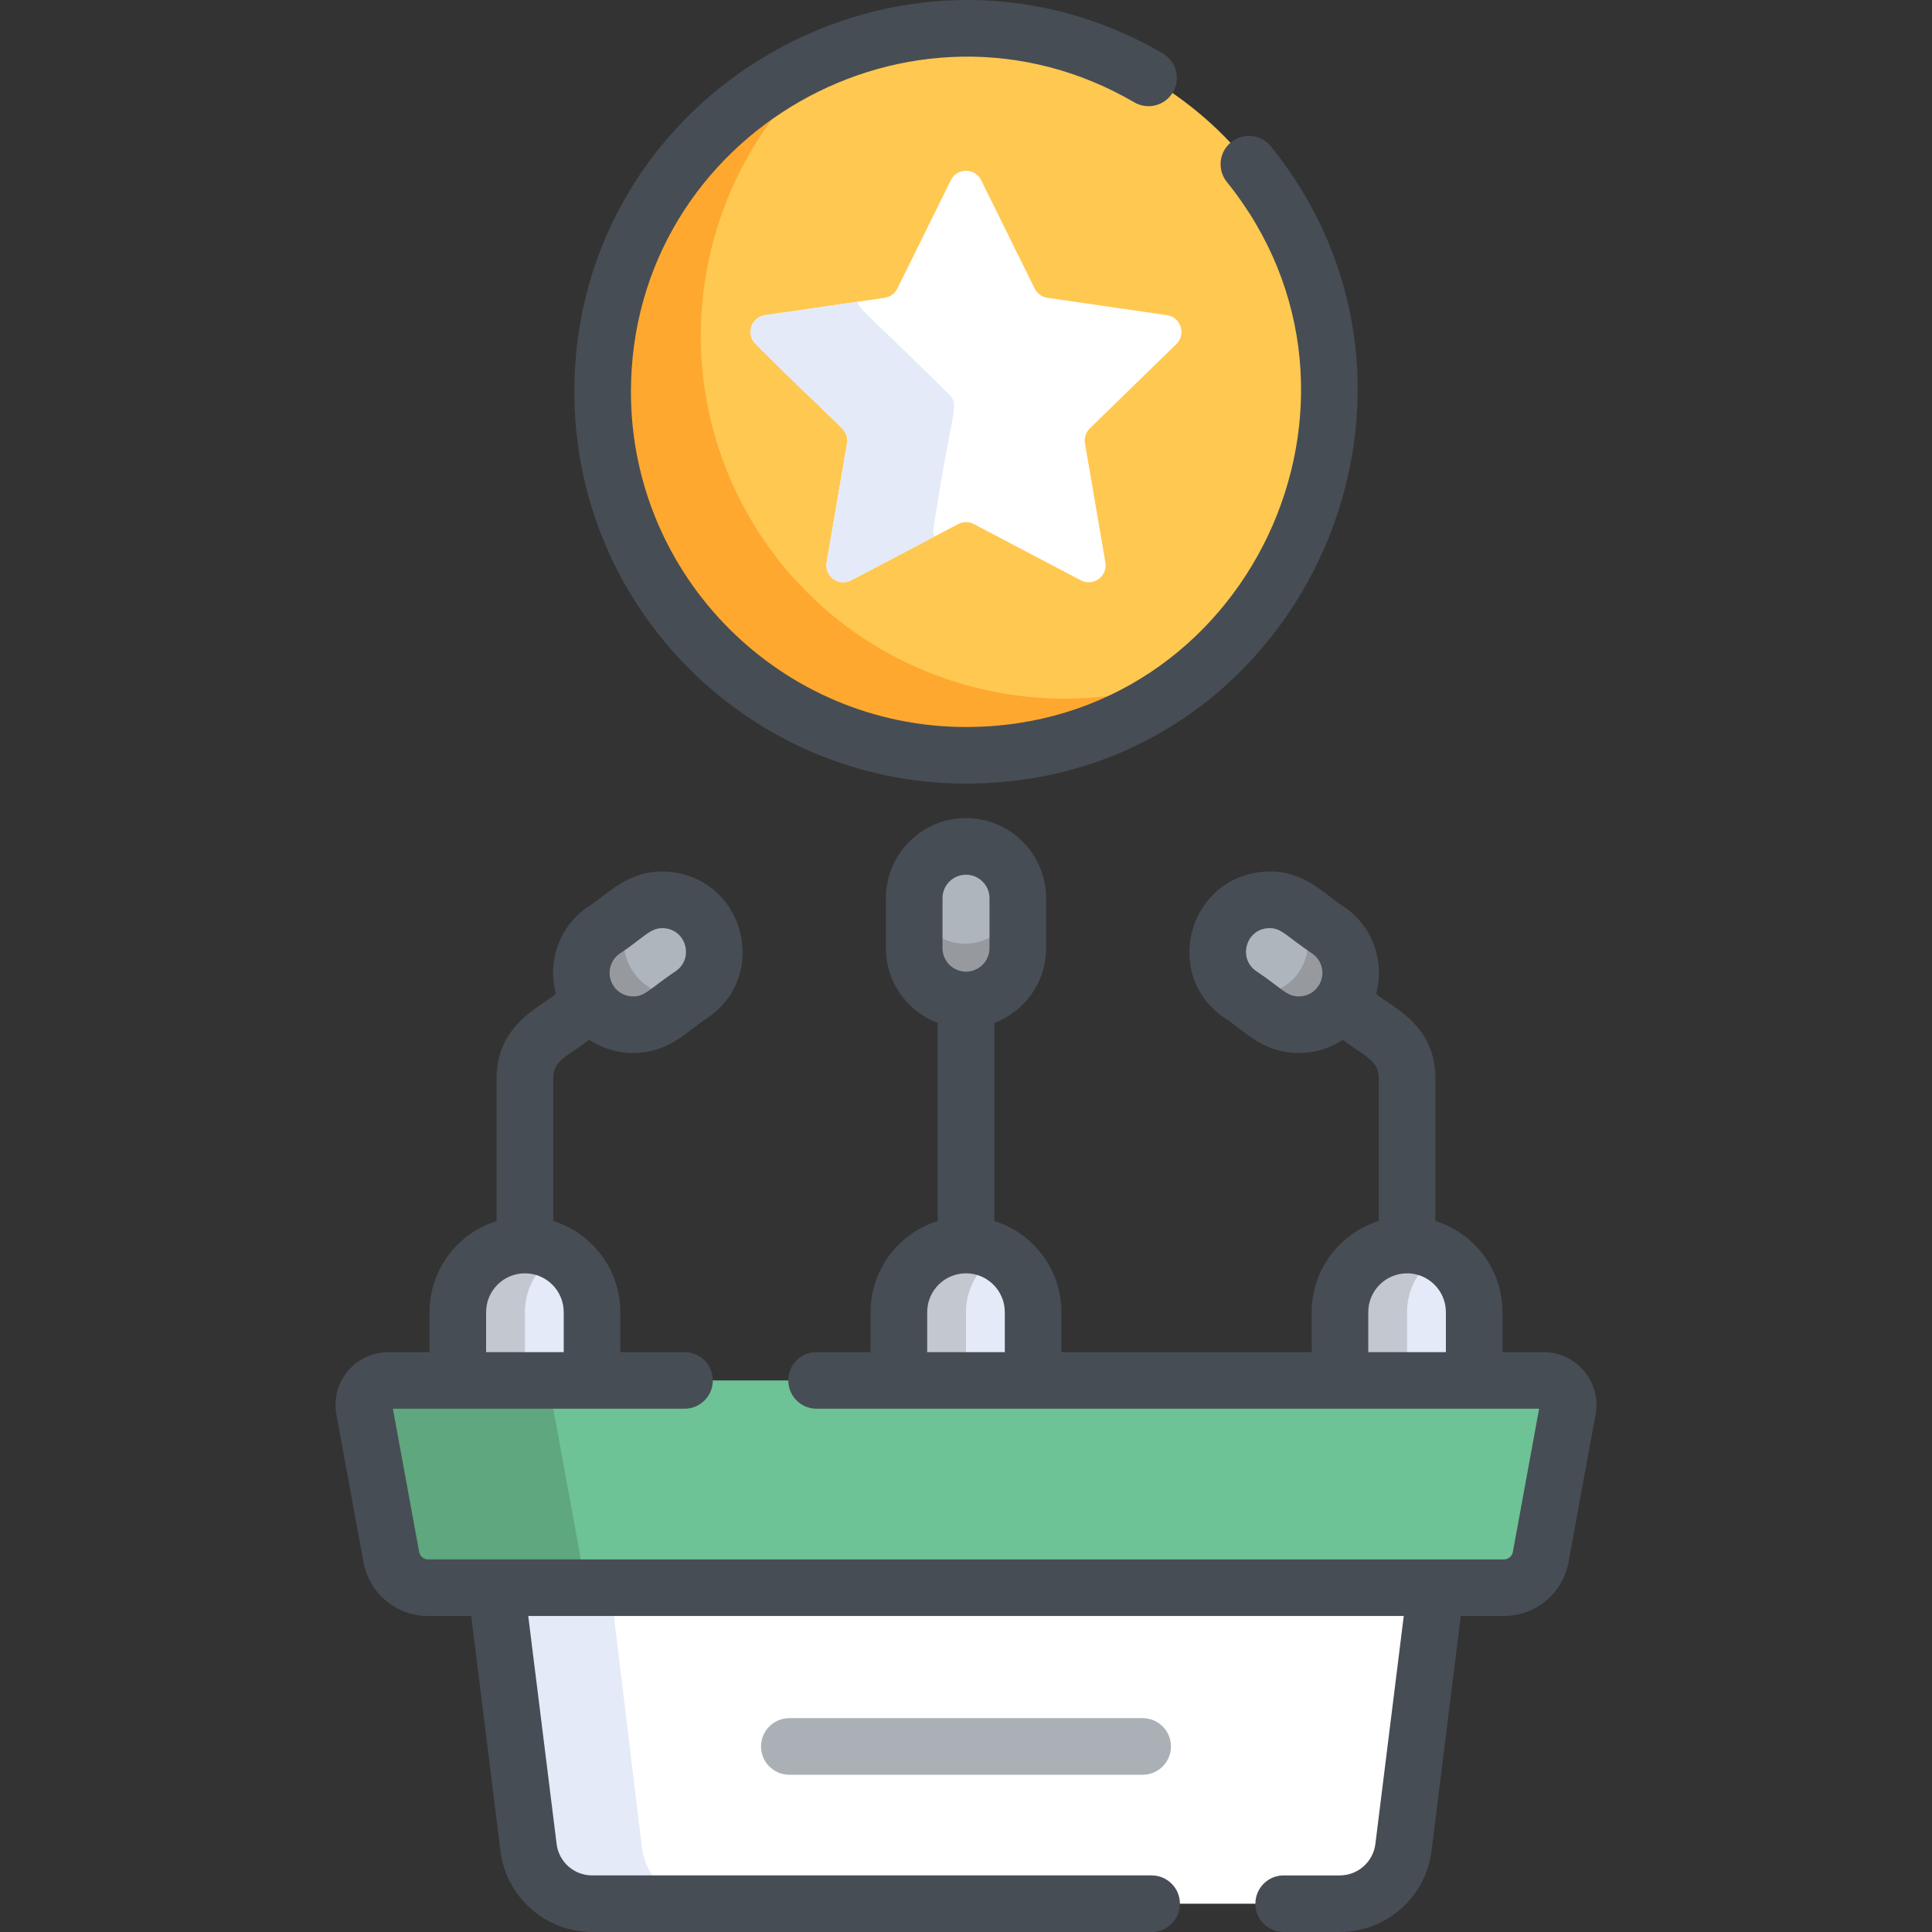 <?xml version="1.0" encoding="iso-8859-1"?>
<!-- Generator: Adobe Illustrator 19.0.0, SVG Export Plug-In . SVG Version: 6.00 Build 0)  -->
<svg version="1.1" id="Capa_1" xmlns="http://www.w3.org/2000/svg" xmlns:xlink="http://www.w3.org/1999/xlink" x="0px" y="0px"
	 viewBox="0 0 512 512" style="enable-background:new 0 0 512 512;" xml:space="preserve">
<rect x="0" y="0" width="512" height="512" fill="#333333" stroke="none"/>
<path style="fill:#FFC850;" d="M207.853,20.479c-45.983,26.549-61.793,85.556-35.246,131.538
	c26.549,45.983,85.556,61.793,131.539,35.246c45.982-26.548,61.793-85.555,35.245-131.538
	C312.843,9.743,253.835-6.069,207.853,20.479z"/>
<path style="fill:#FEA82F;" d="M198.586,137.018c-23.997-41.564-13.381-93.769,22.842-123.025
	c-55.318,21.315-78.267,87.02-48.821,138.023c29.517,51.125,97.942,63.888,143.943,26.733
	C273.102,195.492,222.583,178.583,198.586,137.018z"/>
<g>
	<path style="fill:#AFB5BC;" d="M167.795,271.562c-4.261,0-8.459-1.976-11.145-5.694c-4.44-6.149-3.054-14.733,3.096-19.172
		l7.79-5.624c6.147-4.438,14.733-3.056,19.172,3.096c4.44,6.149,3.054,14.733-3.096,19.172l-7.79,5.624
		C173.392,270.717,170.58,271.562,167.795,271.562z"/>
	<path style="fill:#AFB5BC;" d="M344.203,271.562c4.261,0,8.459-1.976,11.145-5.694c4.44-6.149,3.054-14.733-3.096-19.172
		l-7.79-5.624c-6.147-4.438-14.733-3.056-19.172,3.096c-4.44,6.149-3.054,14.733,3.096,19.172l7.79,5.624
		C338.605,270.717,341.418,271.562,344.203,271.562z"/>
</g>
<g>
	<path style="fill:#E4EAF8;" d="M156.891,370.825v-23.101c0-9.821-7.961-17.783-17.782-17.783c-9.821,0-17.783,7.962-17.783,17.783
		v23.101H156.891z"/>
	<path style="fill:#E4EAF8;" d="M355.107,370.825v-23.101c0-9.821,7.962-17.783,17.782-17.783c9.821,0,17.783,7.962,17.783,17.783
		v23.101H355.107z"/>
	<path style="fill:#E4EAF8;" d="M238.216,370.825v-23.101c0-9.821,7.962-17.783,17.782-17.783c9.821,0,17.783,7.962,17.783,17.783
		v23.101H238.216z"/>
</g>
<g>
	<path style="fill:#C2C7D0;" d="M148,332.34c-11.733-6.795-26.675,1.615-26.675,15.385v23.102h17.783v-23.102
		C139.108,341.146,142.689,335.416,148,332.34z"/>
	<path style="fill:#C2C7D0;" d="M381.781,332.34c-11.733-6.795-26.675,1.615-26.675,15.385v23.102h17.783v-23.102
		C372.89,341.146,376.472,335.416,381.781,332.34z"/>
	<path style="fill:#C2C7D0;" d="M264.891,332.34c-11.733-6.795-26.675,1.615-26.675,15.385v23.102H256v-23.102
		C255.999,341.146,259.58,335.416,264.891,332.34z"/>
</g>
<path style="fill:#AFB5BC;" d="M255.999,264.994c-7.584,0-13.733-6.147-13.733-13.733v-13.223c0-7.584,6.147-13.733,13.733-13.733
	c7.584,0,13.733,6.147,13.733,13.733v13.224C269.731,258.847,263.583,264.994,255.999,264.994z"/>
<path style="fill:#FFFFFF;" d="M260.027,47.762l14.166,28.701c0.654,1.326,1.919,2.245,3.383,2.458l31.674,4.603
	c3.685,0.535,5.156,5.064,2.49,7.662l-22.92,22.341c-1.059,1.032-1.542,2.519-1.292,3.977l5.411,31.546
	c0.629,3.67-3.223,6.468-6.518,4.736l-28.33-14.895c-1.309-0.688-2.873-0.688-4.181,0l-28.33,14.896
	c-3.296,1.733-7.147-1.066-6.518-4.736l5.41-31.546c0.25-1.457-0.233-2.945-1.292-3.977l-22.92-22.341
	c-2.667-2.599-1.195-7.127,2.49-7.662l31.674-4.603c1.464-0.213,2.729-1.132,3.383-2.458l14.166-28.701
	C253.619,44.423,258.379,44.423,260.027,47.762z"/>
<path style="fill:#E4EAF8;" d="M247.39,140.052c4.697-31.289,7.105-32.611,4.119-35.523c-23.614-23.391-23.66-22.237-24.177-24.577
	l-24.585,3.573c-3.685,0.535-5.156,5.064-2.49,7.662c22.191,22.553,24.917,22.207,24.212,26.318l-5.41,31.546
	c-0.629,3.67,3.223,6.468,6.518,4.736l21.979-11.555C247.335,141.566,247.257,140.831,247.39,140.052z"/>
<path style="fill:#FFFFFF;" d="M320.426,418.756c-6.93,0-181.651,0-188.929,0l8.576,70.88c1.057,8.491,8.274,14.866,16.831,14.866
	h198.148c8.58,0,15.818-6.391,16.877-14.907l8.571-70.84H320.426z"/>
<path style="fill:#E4EAF8;" d="M170.115,489.637l-8.576-70.88h-30.041l8.576,70.88c1.057,8.491,8.274,14.866,16.83,14.866h30.041
	C178.389,504.501,171.171,498.128,170.115,489.637z"/>
<path style="fill:#6DC296;" d="M409.069,365.826c-17.224,0-288.521,0-306.139,0c-4.066,0-7.136,3.685-6.402,7.683l7.176,39.132
	c0.862,4.7,4.958,8.113,9.736,8.113c8.651,0,198.346,0,206.987,0h78.134c4.779,0,8.874-3.414,9.736-8.113l7.176-39.132
	C416.205,369.511,413.134,365.826,409.069,365.826z"/>
<path style="fill:#5FA77E;" d="M153.824,412.642l-7.176-39.132c-0.733-3.999,2.338-7.683,6.402-7.683h-50.12
	c-4.066,0-7.136,3.685-6.402,7.683l7.176,39.132c0.862,4.7,4.958,8.113,9.736,8.113h50.121
	C158.783,420.756,154.686,417.342,153.824,412.642z"/>
<g>
	<path style="fill:#969A9F;" d="M169.419,240.349c-1.999,0.952-2.419,1.548-9.77,6.768c-6.044,4.364-7.406,12.802-3.043,18.846
		c2.64,3.656,6.767,5.599,10.955,5.599c2.738,0,5.503-0.831,7.891-2.556l7.657-5.528c0.564-0.407,1.074-0.861,1.556-1.334
		C170.917,268.682,158.692,250.898,169.419,240.349z"/>
	<path style="fill:#969A9F;" d="M255.766,250.108c-7.135,0-12.963-5.539-13.451-12.551c-0.089,1.087-0.029,0.436-0.048,14.051
		c0,7.455,6.043,13.499,13.499,13.499c7.455,0,13.499-6.043,13.499-13.499v-12.999c0-0.355-0.019-0.705-0.048-1.052
		C268.728,244.568,262.901,250.108,255.766,250.108z"/>
	<path style="fill:#969A9F;" d="M333.105,263.453c4.188,0,8.315-1.942,10.955-5.598c3.955-5.478,3.193-12.91-1.48-17.505
		c0.727,0.346,1.436,0.752,2.113,1.24l7.657,5.529c6.044,4.364,7.406,12.802,3.043,18.846c-2.64,3.656-6.767,5.599-10.955,5.599
		c-2.738,0-5.503-0.831-7.891-2.556l-7.657-5.528c-0.564-0.407-1.074-0.861-1.556-1.334
		C329.172,263.018,331.144,263.453,333.105,263.453z"/>
</g>
<path style="fill:#ABB0B7;" d="M209.178,455.328c-4.143,0-7.499,3.357-7.499,7.499c0,4.143,3.357,7.499,7.499,7.499h93.64
	c4.143,0,7.499-3.357,7.499-7.499c0-4.143-3.357-7.499-7.499-7.499H209.178z"/>
<g>
	<path style="fill:#474D54;" d="M409.069,358.327h-10.896v-10.603c0-11.33-7.492-20.943-17.782-24.146v-37.973
		c0-14.564-12.685-19.285-15.691-22.237c2.247-8.292-0.667-17.417-8.056-22.754c-5.267-3.007-11.506-11.329-23.602-9.37
		c-18.475,2.98-24.463,27.041-9.046,38.174c5.828,3.574,10.38,9.643,20.208,9.643c4.212,0,8.281-1.264,11.717-3.531
		c4.597,3.906,9.471,5.081,9.471,10.075v37.973c-10.291,3.203-17.783,12.816-17.783,24.146v10.603h-66.326v-10.603
		c0-11.33-7.492-20.944-17.783-24.146v-52.477c8.012-3.04,13.733-10.774,13.733-19.838v-13.225c0-11.708-9.524-21.232-21.231-21.232
		c-11.707,0-21.231,9.524-21.231,21.232v13.224c0,9.064,5.719,16.797,13.731,19.837v52.478
		c-10.29,3.203-17.782,12.816-17.782,24.146v10.603h-14.321c-4.143,0-7.499,3.357-7.499,7.499s3.357,7.499,7.499,7.499
		c19.734,0,167.469,0,191.486,0l-6.962,37.966c-0.209,1.139-1.201,1.966-2.36,1.966c-10.825,0-257.824,0-285.12,0
		c-1.159,0-2.151-0.827-2.36-1.967l-6.962-37.965c22.882,0,52.669,0,77.282,0c4.143,0,7.499-3.357,7.499-7.499
		s-3.357-7.499-7.499-7.499h-17.008v-10.603c0-11.33-7.492-20.943-17.782-24.146v-37.973c0-4.994,4.843-6.142,9.47-10.075
		c3.436,2.268,7.505,3.531,11.717,3.531c9.821,0,14.39-6.076,20.207-9.644c15.419-11.134,9.428-35.194-9.046-38.173
		c-12.045-1.951-18.491,6.454-23.601,9.37c-7.392,5.337-10.303,14.463-8.057,22.754c-2.972,2.918-15.69,7.715-15.69,22.237v37.973
		c-10.291,3.203-17.783,12.816-17.783,24.146v10.603H102.93c-8.757,0-15.355,7.94-13.779,16.535l7.176,39.131
		c1.515,8.264,8.711,14.262,17.112,14.262h11.435l7.758,62.307C134.155,502.783,144.59,512,156.906,512h148.287
		c4.143,0,7.499-3.357,7.499-7.499c0-4.143-3.357-7.499-7.499-7.499H156.905c-4.765,0-8.801-3.565-9.39-8.293l-7.526-60.454H372.01
		l-7.521,60.413c-0.592,4.752-4.648,8.334-9.436,8.334h-14.864c-4.143,0-7.499,3.357-7.499,7.499c0,4.143,3.357,7.499,7.499,7.499
		h14.864c12.339,0,22.794-9.234,24.319-21.479l7.752-62.266h11.436c8.401,0,15.599-5.997,17.112-14.261l7.176-39.132
		C424.427,366.251,417.809,358.327,409.069,358.327z M344.203,264.062c-3.251,0-4.241-1.971-11.428-6.804
		c-4.831-3.489-2.439-11.289,3.661-11.289c3.25,0,4.255,1.986,11.427,6.806c1.35,0.975,2.239,2.416,2.504,4.06
		C350.963,260.529,348.155,264.062,344.203,264.062z M249.766,238.039c0-3.438,2.796-6.233,6.232-6.233
		c3.438,0,6.232,2.797,6.232,6.233v13.224c0,3.438-2.796,6.232-6.232,6.232c-3.437,0-6.232-2.796-6.232-6.232L249.766,238.039
		L249.766,238.039z M266.283,358.327h-20.567v-10.603c0-5.67,4.613-10.283,10.283-10.283c5.67,0,10.284,4.613,10.284,10.283V358.327
		z M383.173,358.327h-20.567v-10.603c0-5.67,4.614-10.283,10.284-10.283s10.283,4.613,10.283,10.283V358.327z M164.135,252.775
		c6.725-4.375,8.378-7.371,12.433-6.725c5.465,0.883,7.13,7.976,2.654,11.207c-7.178,4.829-8.173,6.805-11.427,6.805
		c-3.449,0-5.166-2.671-5.065-2.586l-0.003-0.004C160.716,258.681,161.341,254.792,164.135,252.775z M128.824,347.724
		c0-5.67,4.614-10.283,10.284-10.283c5.67,0,10.283,4.613,10.283,10.283v10.603h-20.567V347.724z"/>
	<path style="fill:#474D54;" d="M255.999,207.662c87.411,0,135.027-101.645,80.807-168.855c-2.603-3.224-7.323-3.73-10.546-1.128
		c-3.224,2.601-3.729,7.321-1.129,10.545c46.387,57.501,5.633,144.44-69.133,144.44c-48.96,0-88.793-39.832-88.793-88.794
		c0-68.526,74.67-111.014,133.388-76.754c3.575,2.089,8.169,0.882,10.256-2.698c2.088-3.577,0.88-8.169-2.698-10.256
		c-68.648-40.059-155.945,9.586-155.945,89.708C152.208,161.102,198.768,207.662,255.999,207.662z"/>
</g>
<g>
</g>
<g>
</g>
<g>
</g>
<g>
</g>
<g>
</g>
<g>
</g>
<g>
</g>
<g>
</g>
<g>
</g>
<g>
</g>
<g>
</g>
<g>
</g>
<g>
</g>
<g>
</g>
<g>
</g>
</svg>
